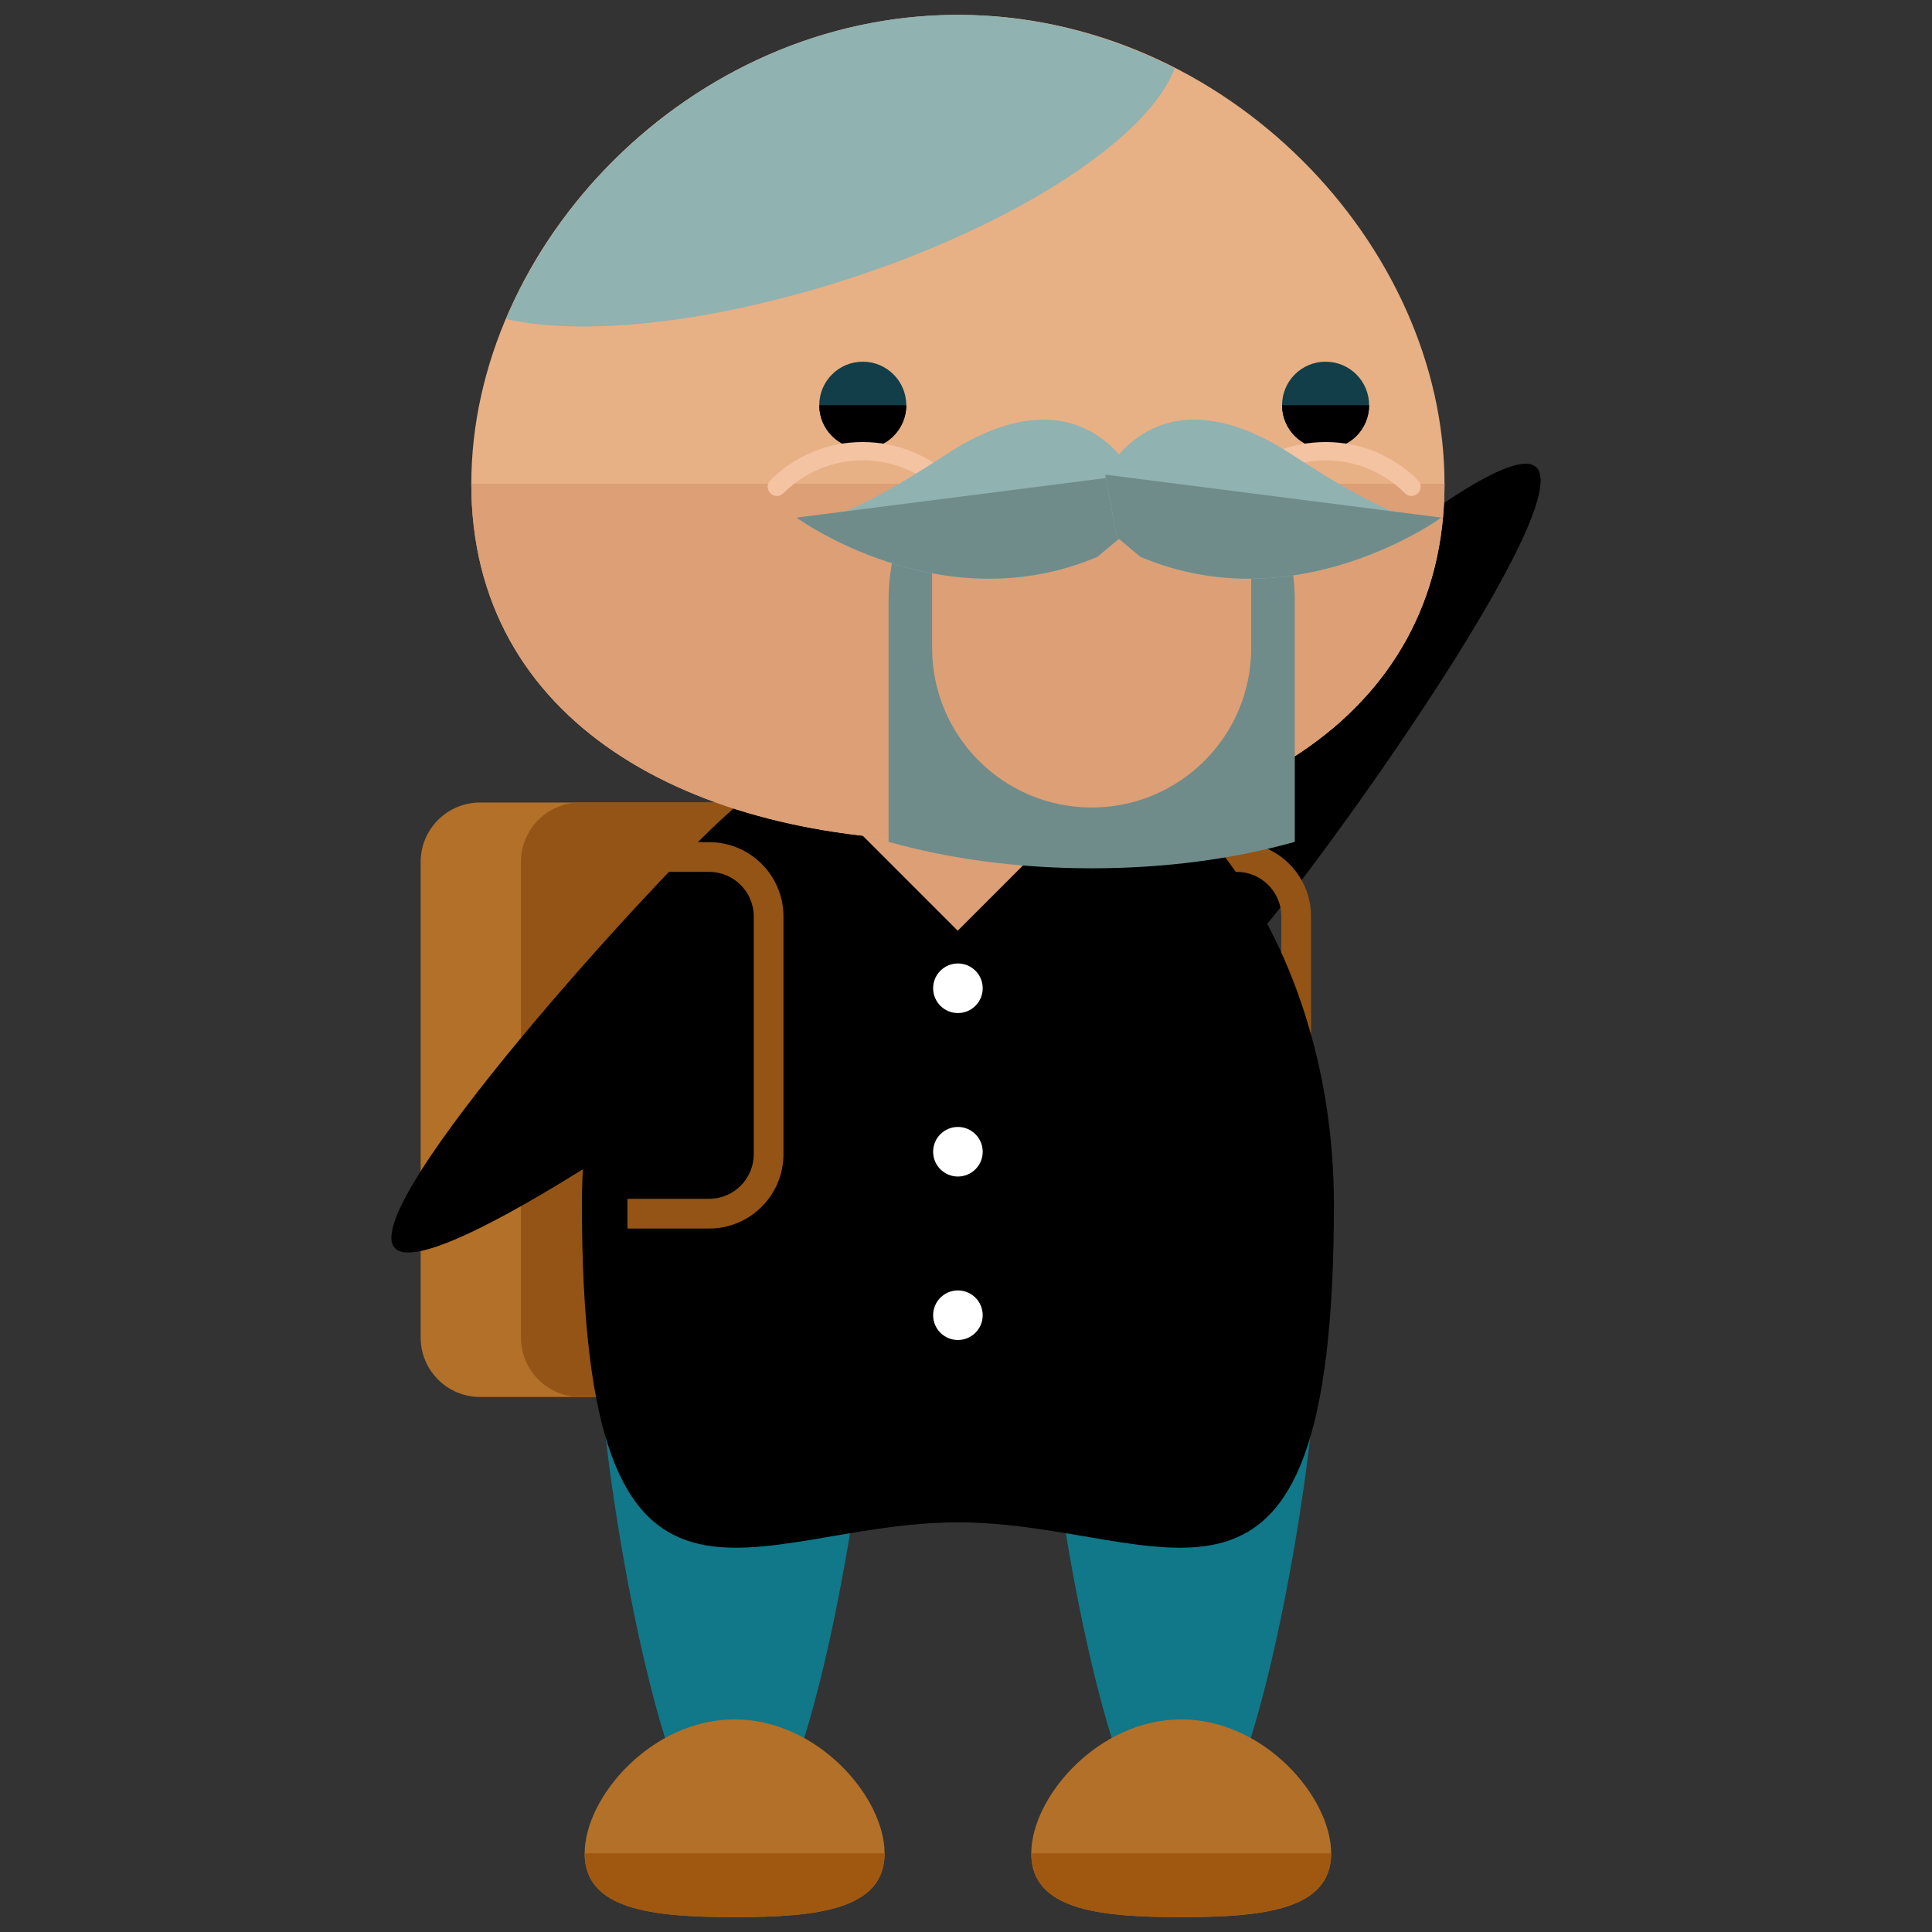 <?xml version="1.0" encoding="utf-8"?>
<!-- Generator: Adobe Illustrator 16.0.0, SVG Export Plug-In . SVG Version: 6.00 Build 0)  -->
<!DOCTYPE svg PUBLIC "-//W3C//DTD SVG 1.1//EN" "http://www.w3.org/Graphics/SVG/1.1/DTD/svg11.dtd">
<svg version="1.1" id="Layer_1" xmlns="http://www.w3.org/2000/svg" xmlns:xlink="http://www.w3.org/1999/xlink" x="0px" y="0px"
	 width="65px" height="65px" viewBox="0 0 65 65" enable-background="new 0 0 65 65" xml:space="preserve">
<rect x="0" y="0" width="65" height="65" fill="#333333" stroke="none"/>
<g>
	<path fill="#B27029" d="M37.984,45c0,1.104-0.896,2-2,2H16.152c-1.105,0-2-0.896-2-2V29c0-1.104,0.895-2,2-2h19.832
		c1.104,0,2,0.896,2,2V45z"/>
	<path fill="#935415" d="M41.359,45c0,1.104-0.896,2-2,2H19.527c-1.105,0-2-0.896-2-2V29c0-1.104,0.895-2,2-2h19.832
		c1.104,0,2,0.896,2,2V45z"/>
	<g>
		<g>
			<path d="M36.062,33.266c1.432,1.273,4.228,0.465,6.249-1.805c2.018-2.27,10.793-14.475,9.365-15.75
				c-1.434-1.271-12.532,8.873-14.55,11.143C35.107,29.121,34.631,31.992,36.062,33.266z"/>
			<g>
				<path fill="#935415" d="M44.109,38.833h-1v-8c0-0.827-0.674-1.5-1.5-1.5h-2.75v-1h2.75c1.379,0,2.5,1.121,2.5,2.5V38.833z"/>
			</g>
			<g>
				<g>
					<g>
						<path fill="#107889" d="M29.2,46.446c0,2.476-2.007,15.827-4.486,15.827c-2.475,0-4.482-13.352-4.482-15.827
							s2.008-4.484,4.482-4.484C27.193,41.962,29.2,43.971,29.2,46.446z"/>
						<path fill="#107889" d="M44.226,46.446c0,2.476-2.008,15.827-4.486,15.827c-2.475,0-4.482-13.352-4.482-15.827
							s2.008-4.484,4.482-4.484C42.218,41.962,44.226,43.971,44.226,46.446z"/>
					</g>
					<path d="M44.878,40.521c0,16.038-5.663,10.697-12.65,10.697c-6.986,0-12.65,5.341-12.65-10.697
						c0-9.17,5.666-16.603,12.65-16.603C39.214,23.919,44.878,31.352,44.878,40.521z"/>
					<g>
						<path d="M30.833,26.369c1.273,1.432,0.465,4.228-1.805,6.249c-2.27,2.018-14.476,10.794-15.75,9.365
							c-1.271-1.434,8.874-12.532,11.142-14.55C26.688,25.415,29.56,24.938,30.833,26.369z"/>
					</g>
					
						<rect x="29.061" y="23.667" transform="matrix(0.707 -0.707 0.707 0.707 -9.535 30.648)" fill="#DD9F76" width="6.334" height="6.334"/>
					<g>
						<path fill="#B27029" d="M29.761,62.354c0,1.896-2.26,2.146-5.046,2.146c-2.784,0-5.045-0.249-5.045-2.146
							c0-1.897,2.261-4.508,5.045-4.508C27.501,57.847,29.761,60.457,29.761,62.354z"/>
						<path fill="#A05810" d="M29.761,62.354c0,1.896-2.26,2.146-5.046,2.146c-2.784,0-5.045-0.249-5.045-2.146"/>
					</g>
					<g>
						<path fill="#B27029" d="M44.785,62.354c0,1.896-2.258,2.146-5.044,2.146c-2.785,0-5.045-0.249-5.045-2.146
							c0-1.897,2.26-4.508,5.045-4.508C42.527,57.847,44.785,60.457,44.785,62.354z"/>
						<path fill="#A05810" d="M44.785,62.354c0,1.896-2.258,2.146-5.044,2.146c-2.785,0-5.045-0.249-5.045-2.146"/>
					</g>
					<g>
						<path fill="#E8B085" d="M48.599,16.275c0,7.999-7.331,12.02-16.369,12.02c-9.042,0-16.373-4.021-16.373-12.02
							c0-8.001,7.331-15.775,16.373-15.775C41.268,0.5,48.599,8.274,48.599,16.275z"/>
						<path fill="#DD9F76" d="M48.599,16.275c0,7.999-7.331,12.02-16.369,12.02c-9.042,0-16.373-4.021-16.373-12.02"/>
						<path fill="#708C8A" d="M42.096,21.799c0,2.965-2.402,5.368-5.368,5.368s-5.368-2.403-5.368-5.368v-4.606h-0.758
							c-0.441,0.901-0.707,1.903-0.707,2.975v8.155c2.082,0.586,4.393,0.89,6.835,0.89c2.44,0,4.75-0.304,6.831-0.89v-8.155
							c0-1.071-0.266-2.073-0.707-2.975h-0.758V21.799z"/>
					</g>
					<g>
						<g>
							<circle fill="#113E49" cx="29.027" cy="13.633" r="1.464"/>
							<path d="M30.491,13.633c0,0.811-0.657,1.465-1.464,1.465c-0.81,0-1.464-0.654-1.464-1.465"/>
							<g>
								<path fill="#F4C3A2" d="M31.915,16.687c-0.079,0-0.158-0.028-0.219-0.091c-0.715-0.714-1.664-1.107-2.672-1.107h-0.003
									c-1.007,0-1.953,0.394-2.665,1.106c-0.12,0.121-0.316,0.124-0.437,0.001c-0.121-0.117-0.124-0.312-0.003-0.434
									c0.83-0.831,1.932-1.29,3.104-1.29h0.003c1.176,0,2.278,0.456,3.11,1.288c0.119,0.119,0.119,0.318,0,0.436
									C32.075,16.658,31.997,16.687,31.915,16.687z"/>
							</g>
						</g>
						<g>
							<path fill="#113E49" d="M43.134,13.633c0,0.811,0.653,1.465,1.465,1.465c0.809,0,1.463-0.654,1.463-1.465
								c0-0.808-0.654-1.464-1.463-1.464C43.787,12.169,43.134,12.825,43.134,13.633z"/>
							<path d="M43.134,13.633c0,0.811,0.653,1.465,1.465,1.465c0.809,0,1.463-0.654,1.463-1.465"/>
							<g>
								<path fill="#F4C3A2" d="M41.71,16.687c0.075,0,0.155-0.028,0.217-0.091c0.715-0.714,1.664-1.107,2.672-1.107H44.6
									c1.01,0,1.958,0.394,2.668,1.106c0.119,0.121,0.314,0.124,0.436,0.001c0.122-0.117,0.124-0.312,0.003-0.434
									c-0.826-0.831-1.932-1.29-3.106-1.29h-0.001c-1.174,0-2.278,0.456-3.112,1.288c-0.117,0.119-0.117,0.318,0,0.436
									C41.55,16.658,41.628,16.687,41.71,16.687z"/>
							</g>
						</g>
					</g>
				</g>
				<path fill="#90B2B1" d="M39.519,2.294C37.32,1.169,34.852,0.5,32.229,0.5c-6.9,0-12.794,4.532-15.202,10.233
					c2.58,0.587,6.877,0.152,11.487-1.341C34.279,7.525,38.68,4.599,39.519,2.294z"/>
				<g>
					<g>
						<path fill="#90B2B1" d="M38.107,15.969c0,0-1.711-3.682-6.312-0.657c-4.601,3.025-4.996,2.103-4.996,2.103
							s4.864,3.553,10.125,1.318l0.789-0.66L38.107,15.969z"/>
						<path fill="#708C8A" d="M26.799,17.414c0,0,4.864,3.553,10.125,1.318l0.789-0.66l0.395-2.104"/>
					</g>
					<g>
						<path fill="#90B2B1" d="M37.184,15.969c0,0,1.709-3.682,6.311-0.657c4.602,3.025,4.996,2.103,4.996,2.103
							s-4.863,3.553-10.125,1.318l-0.789-0.66L37.184,15.969z"/>
						<path fill="#708C8A" d="M48.49,17.414c0,0-4.863,3.553-10.125,1.318l-0.789-0.66l-0.393-2.104"/>
					</g>
				</g>
			</g>
			<g>
				<g>
					<circle fill="#FFFFFF" cx="32.228" cy="33.249" r="0.834"/>
					<circle fill="#FFFFFF" cx="32.228" cy="38.749" r="0.834"/>
					<circle fill="#FFFFFF" cx="32.228" cy="44.249" r="0.834"/>
				</g>
			</g>
		</g>
	</g>
	<g>
		<path fill="#935415" d="M23.859,41.333h-2.75v-1h2.75c0.826,0,1.5-0.673,1.5-1.5v-8c0-0.827-0.674-1.5-1.5-1.5h-2.75
			c-0.827,0-1.5,0.673-1.5,1.5h-1c0-1.379,1.121-2.5,2.5-2.5h2.75c1.379,0,2.5,1.121,2.5,2.5v8
			C26.359,40.212,25.238,41.333,23.859,41.333z"/>
	</g>
</g>
</svg>
